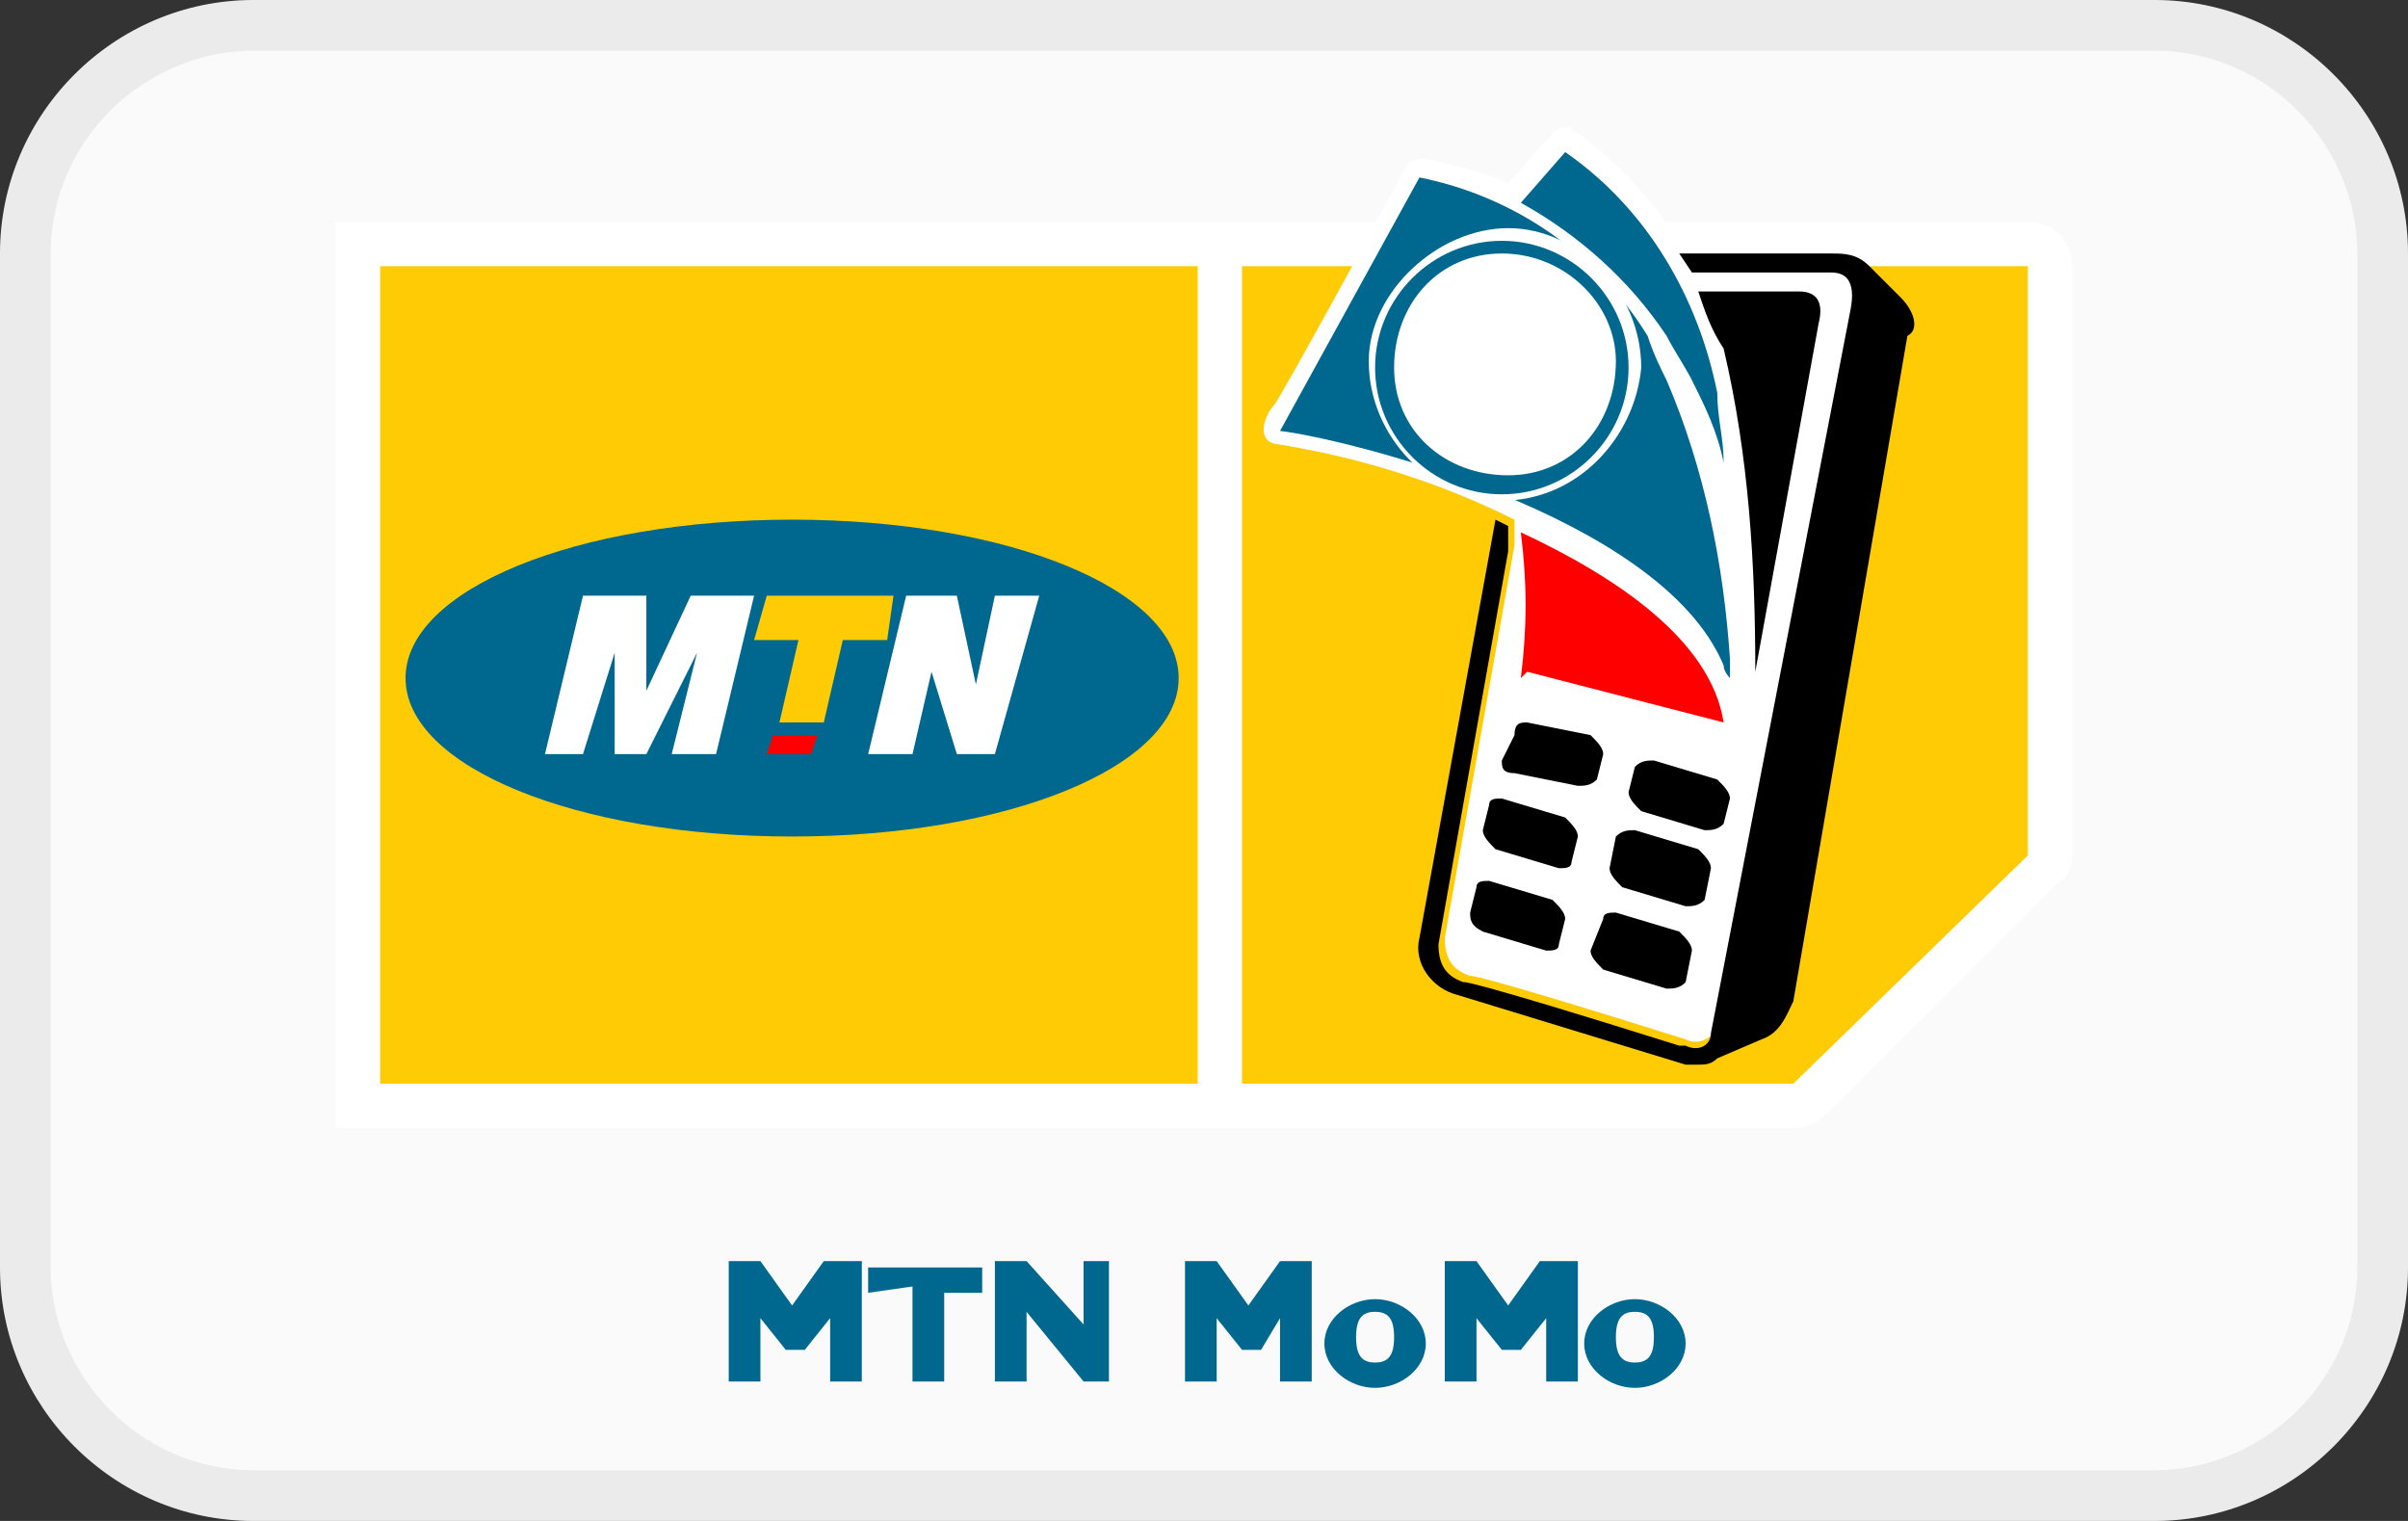 <svg version="1.1" id="Layer_1" xmlns="http://www.w3.org/2000/svg" x="0" y="0" viewBox="0 0 38 24" xml:space="preserve" role="img" aria-labelledby="pi-ghmobilemoney_mtn">
<rect x="0" y="0" width="38" height="24" fill="#333333" stroke="none"/>
<title id="pi-ghmobilemoney_mtn">Mobile Money MTN</title>
  <style>
    .st1{fill:#00678f}.st2{fill:#fff}.st3{fill:#ffcb05}.st4{fill:red}
  </style>
  <path d="M4 0h30c2.2 0 4 1.8 4 4v16c0 2.2-1.8 4-4 4H4c-2.2 0-4-1.8-4-4V4c0-2.2 1.8-4 4-4z" fill="#fafafa"/>
  <path class="st1" d="M25.8 21.5c-.2 0-.3-.1-.3-.4s.1-.4.3-.4.3.1.3.4-.1.4-.3.4m0 .4c.4 0 .8-.3.8-.7 0-.4-.4-.7-.8-.7s-.8.3-.8.7c0 .4.4.7.8.7m-1.5-2l-.5.7-.5-.7h-.5v1.9h.5v-1l.4.5h.3l.4-.5v1h.5v-1.9h-.6zm-2.6 1.6c-.2 0-.3-.1-.3-.4s.1-.4.3-.4.3.1.3.4-.1.4-.3.4m0 .4c.4 0 .8-.3.8-.7 0-.4-.4-.7-.8-.7s-.8.3-.8.7c0 .4.4.7.8.7m-1.5-2l-.5.7-.5-.7h-.5v1.9h.5v-1l.4.5h.3l.3-.5v1h.5v-1.9h-.5zm-3.1 0v1l-.9-1h-.5v1.9h.5v-1.1l.9 1.1h.4v-1.9h-.4zm-2.7.4v1.5h.5v-1.4h.6V20h-1.8v.4l.7-.1zm-1.4-.4l-.5.7-.5-.7h-.5v1.9h.5v-1l.4.5h.3l.4-.5v1h.5v-1.9H13z"/>
  <path class="st2" d="M32.7 13.5V4.2c0-.4-.3-.7-.7-.7H5.3v14.3h23c.2 0 .4-.1.5-.2l3.7-3.7c.1 0 .2-.2.2-.4"/>
  <path class="st3" d="M32 4.2H19.6v12.9h8.7l3.7-3.6z"/>
  <path class="st2" d="M28.9 4.2h-2.2c-.4-.8-1-1.5-1.8-2.1 0 0-.1 0-.1-.1-.1 0-.2 0-.3.1l-.7.8c-.4-.2-.9-.3-1.3-.4 0 0-.2 0-.3.1-.2.4-2 3.7-2.1 3.8s-.3.5 0 .6c1.3.2 2.6.6 3.8 1.2v.4l-1.1 6.2c0 .3.1.5.4.6 0 0-.1-.1 3.4 1 .2.1.4 0 .5-.2v-.1l2.2-11.4c0-.3-.2-.5-.4-.5"/>
  <path class="st3" d="M6 4.2h12.9v12.9H6z"/>
  <path class="st1" d="M12.5 13.2c3.4 0 6.1-1.1 6.1-2.5s-2.7-2.5-6.1-2.5-6.1 1.1-6.1 2.5 2.7 2.5 6.1 2.5"/>
  <path class="st3" d="M14 10.1l.1-.7h-2l-.2.7h.7l-.3 1.3h.7l.3-1.3z"/>
  <path class="st2" d="M11.9 9.4h-1l-.7 1.5V9.4h-1l-.6 2.5h.6l.5-1.6v1.6h.5l.8-1.6-.4 1.6h.7zM16.4 9.4h-.7l-.3 1.4-.3-1.4h-.8l-.6 2.5h.7l.3-1.3.4 1.3h.6z"/>
  <path class="st4" d="M12.2 11.6l-.1.3h.7l.1-.3z"/>
  <path class="st1" d="M24.7 2.4l-.7.8c.9.5 1.7 1.2 2.3 2.1.1.2.3.5.4.7.2.4.4.8.5 1.3 0-.4-.1-.7-.1-1.1-.3-1.5-1.1-2.9-2.4-3.8"/>
  <path d="M27.2 5.5c.4 1.7.5 3.4.5 5.1l1-5.5c.1-.4-.1-.5-.3-.5h-1.6c.1.3.2.6.4.9"/>
  <path class="st4" d="M24.1 10.6l3.1.8c-.2-1.3-1.7-2.3-3.2-3 .1.8.1 1.5 0 2.3"/>
  <path d="M30 4.7l-.5-.5c-.2-.2-.4-.2-.6-.2h-2.4l.2.3h2.2c.2 0 .4.1.3.6L27 16.3c0 .2-.2.3-.4.2h-.1c-3.5-1.1-3.4-1-3.4-1-.3-.1-.4-.3-.4-.6l1.1-6.2v-.4l-.2-.1-1.2 6.6c-.1.4.2.8.6.9l3.6 1.1h.2c.1 0 .2 0 .3-.1l.7-.3c.3-.1.4-.4.5-.6l1.8-10.5c.2-.1.1-.4-.1-.6"/>
  <path d="M25.7 12.5c0 .1.1.2.2.3l1 .3c.1 0 .2 0 .3-.1l.1-.4c0-.1-.1-.2-.2-.3l-1-.3c-.1 0-.2 0-.3.1l-.1.4zM23.7 12c0 .1 0 .2.2.2l1 .2c.1 0 .2 0 .3-.1l.1-.4c0-.1-.1-.2-.2-.3l-1-.2c-.1 0-.2 0-.2.2l-.2.4zM25.4 13.7c0 .1.1.2.2.3l1 .3c.1 0 .2 0 .3-.1l.1-.5c0-.1-.1-.2-.2-.3l-1-.3c-.1 0-.2 0-.3.1l-.1.5zM23.4 13.1c0 .1.1.2.2.3l1 .3c.1 0 .2 0 .2-.1l.1-.4c0-.1-.1-.2-.2-.3l-1-.3c-.1 0-.2 0-.2.1l-.1.4zM25.1 15c0 .1.1.2.2.3l1 .3c.1 0 .2 0 .3-.1l.1-.5c0-.1-.1-.2-.2-.3l-1-.3c-.1 0-.2 0-.2.1l-.2.5zM23.2 14.4c0 .1 0 .2.2.3l1 .3c.1 0 .2 0 .2-.1l.1-.4c0-.1-.1-.2-.2-.3l-1-.3c-.1 0-.2 0-.2.1l-.1.4z"/>
  <path class="st1" d="M22.3 3l-2.1 3.8m0 0c.9.1 6 1.3 7 3.7 0 .1.1.2.1.2v-.3c-.1-1.5-.4-3-1-4.4-.1-.2-.2-.4-.3-.7-.8-1.3-2.1-2.2-3.6-2.5"/>
  <path class="st2" d="M23.7 7.9c1.2 0 2.1-1 2.2-2.1 0-1.2-1-2.2-2.1-2.2s-2.2 1-2.2 2.1c0 1.2 1 2.2 2.1 2.2"/>
  <path class="st1" d="M25.5 5.7c0 1-.7 1.8-1.7 1.8S22 6.8 22 5.8 22.7 4 23.7 4s1.8.8 1.8 1.7m.2.1c0-1.1-.9-2-2-2s-2 .9-2 2 .9 2 2 2 2-.9 2-2"/>
  <path d="M34 .8c1.8 0 3.2 1.5 3.2 3.2v16c0 1.8-1.5 3.2-3.2 3.2H4C2.2 23.2.8 21.7.8 20V4C.8 2.2 2.3.8 4 .8h30m0-.8H4C1.8 0 0 1.8 0 4v16c0 2.2 1.8 4 4 4h30c2.2 0 4-1.8 4-4V4c0-2.2-1.8-4-4-4z" fill="#212121" opacity=".07"/>
</svg>
